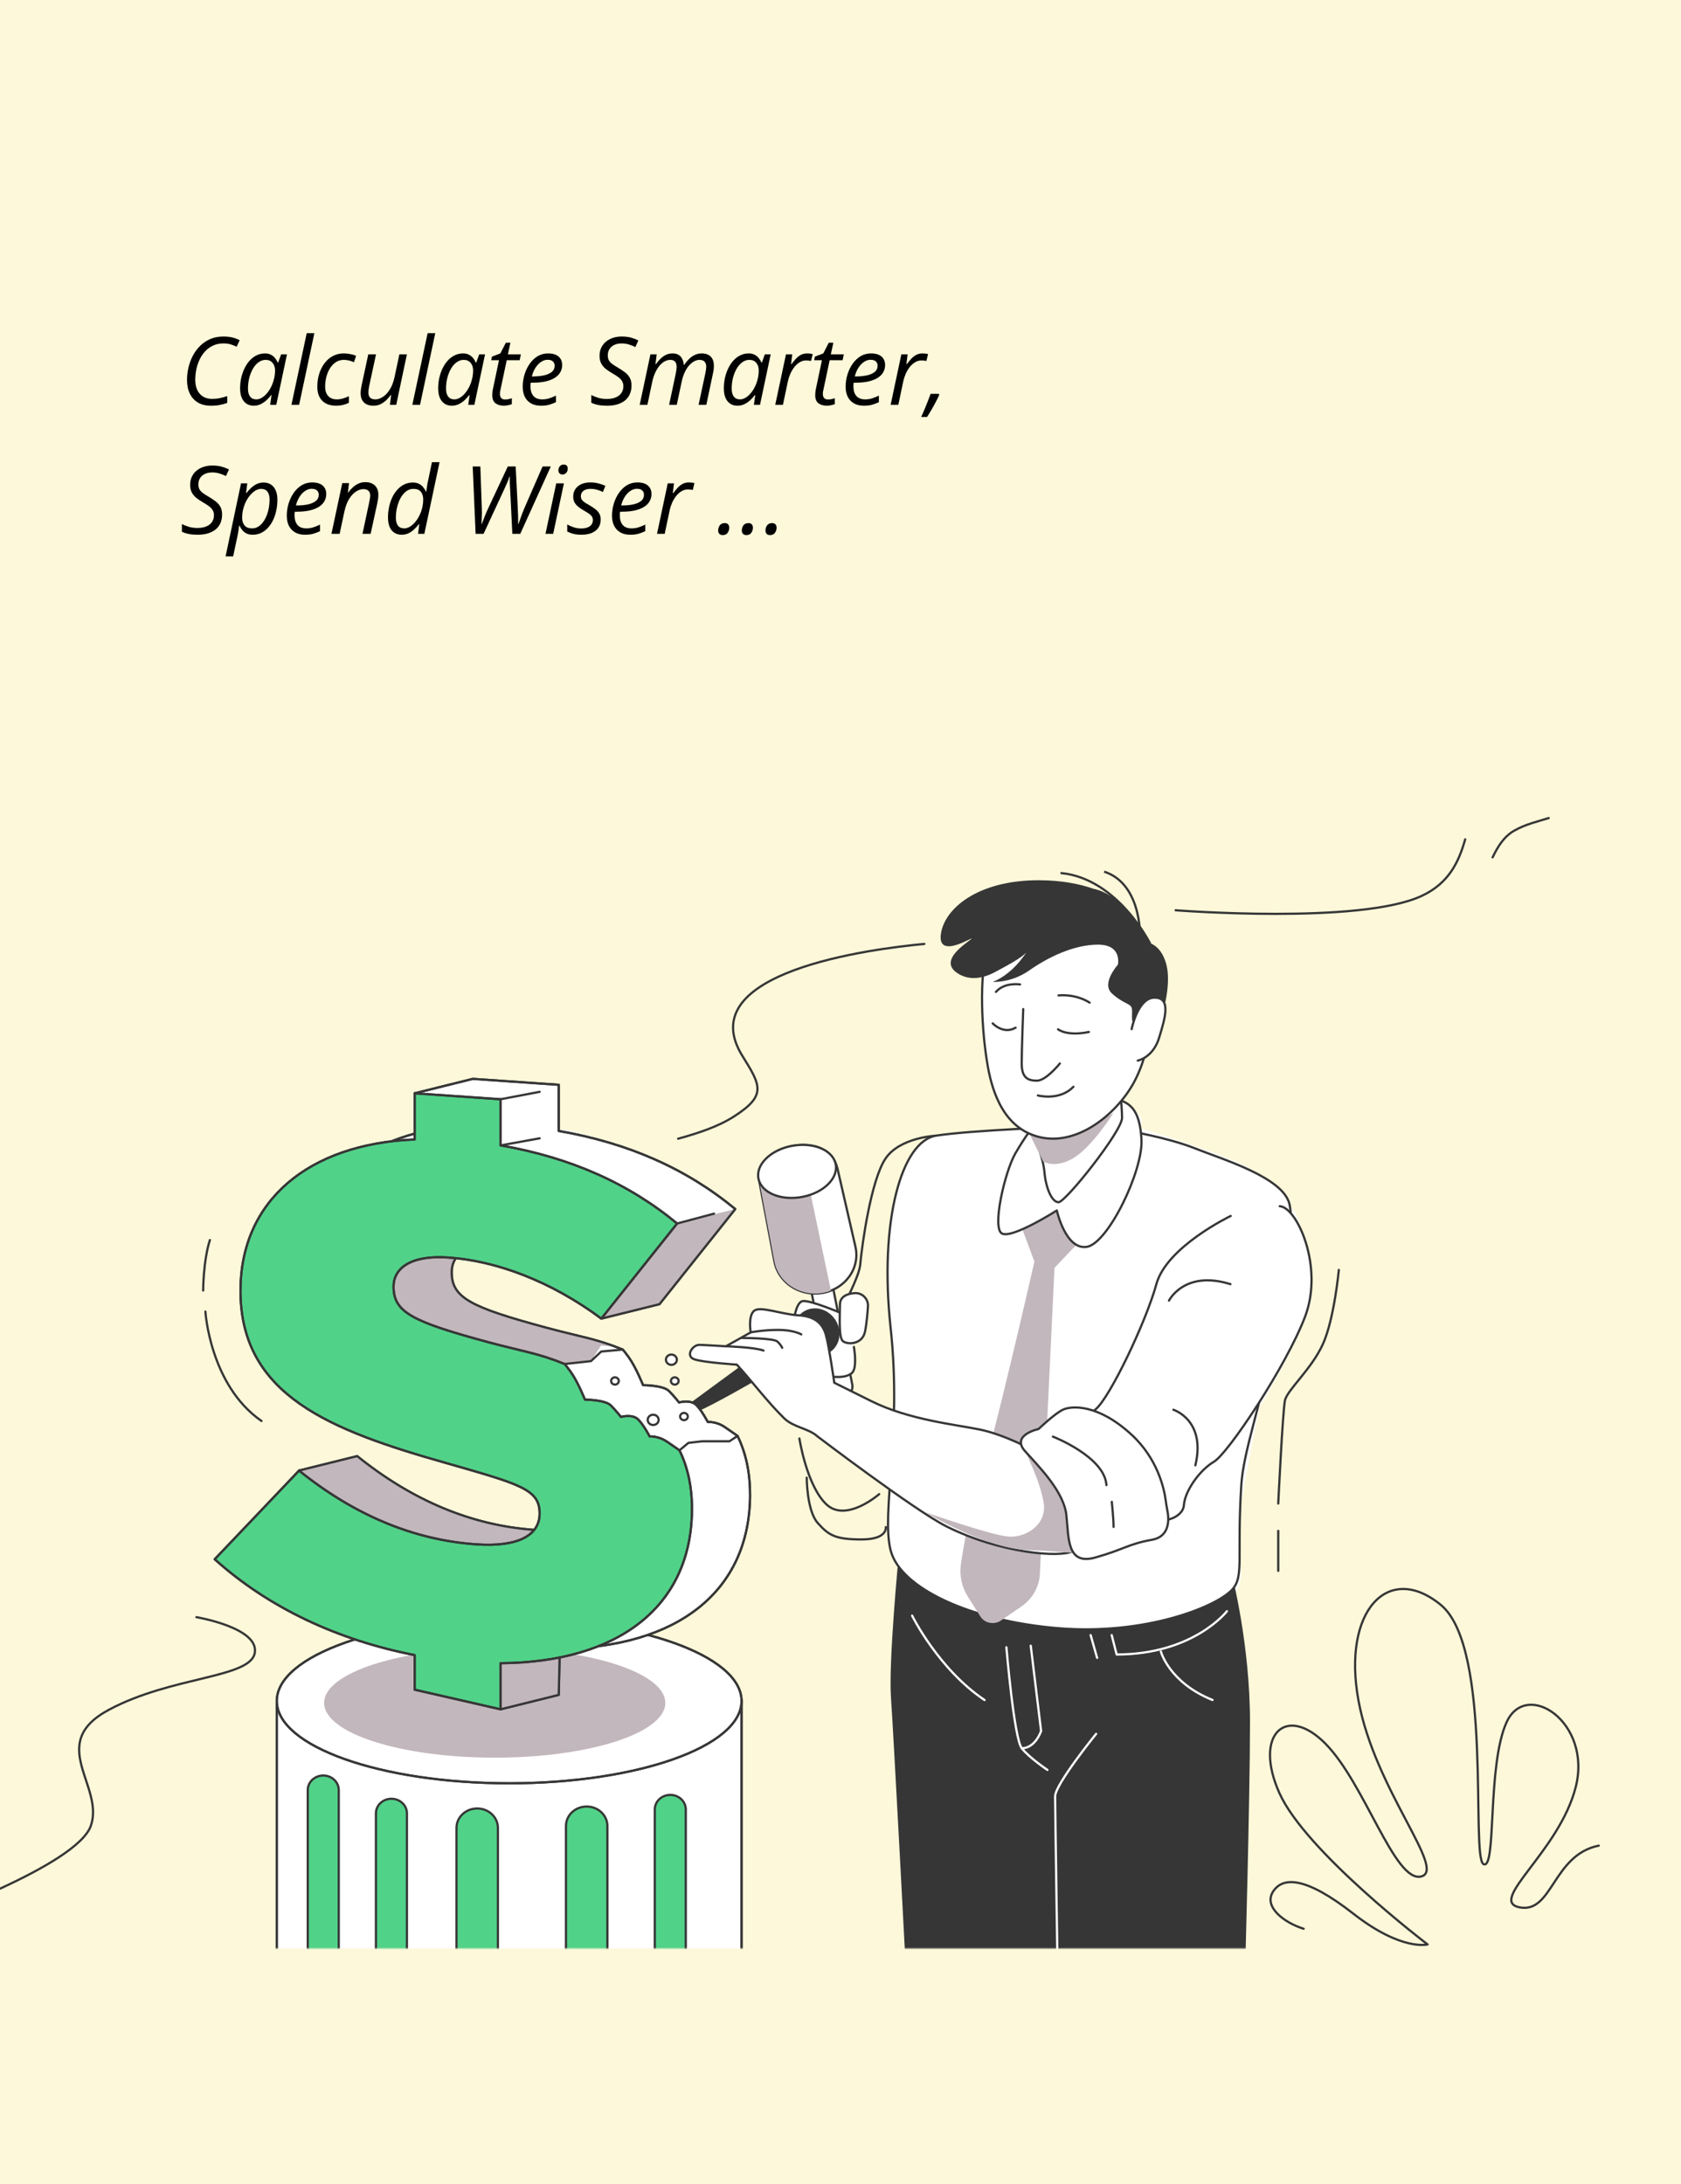 <svg width="756" height="982" viewBox="0 0 756 982" fill="none" xmlns="http://www.w3.org/2000/svg">
<rect width="756" height="982" fill="#FCF8D9"/>
<g clip-path="url(#clip0_316_769)">
<mask id="mask0_316_769" style="mask-type:luminance" maskUnits="userSpaceOnUse" x="-71" y="326" width="800" height="550">
<path d="M729 326H-71V876H729V326Z" fill="white"/>
</mask>
<g mask="url(#mask0_316_769)">
<path d="M602.114 570.937C602.114 570.937 600.096 592.704 595.052 604.052C590.008 615.411 578.9 624.867 577.891 629.601C576.882 634.335 574.865 675.966 574.865 675.966" stroke="#363636" stroke-linecap="round" stroke-linejoin="round"/>
<path d="M574.865 688.254V706.238" stroke="#363636" stroke-linecap="round" stroke-linejoin="round"/>
<path d="M92.376 589.664C92.376 589.664 94.394 622.779 117.608 638.86" stroke="#363636" stroke-linecap="round" stroke-linejoin="round"/>
<path d="M91.368 580.208C91.368 580.208 91.368 566.957 94.394 557.501" stroke="#363636" stroke-linecap="round" stroke-linejoin="round"/>
<path d="M719.017 829.774C698.284 833.94 698.284 860.301 683.489 857.528C668.682 854.755 701.253 832.547 708.662 803.401C716.06 774.254 686.457 754.831 677.575 774.254C668.693 793.678 673.134 840.867 667.209 838.093C661.284 835.32 671.65 740.942 647.961 721.519C624.272 702.084 603.54 724.292 610.949 764.543C618.347 804.793 650.918 840.867 639.079 843.651C627.24 846.424 613.906 802.02 596.142 783.978C578.378 765.935 563.571 779.812 575.41 806.185C587.249 832.559 642.036 874.19 642.036 874.19C642.036 874.19 630.348 877.323 608.653 860.371C586.959 843.419 576.767 843.732 572.488 850.509C568.209 857.285 577.416 864.374 586.298 867.147" stroke="#363636" stroke-linecap="round" stroke-linejoin="round"/>
<path d="M88.341 727.054C88.341 727.054 116.599 731.788 114.581 743.135C112.564 754.495 77.233 753.543 48.976 768.685C20.718 783.827 46.958 802.751 40.905 820.724C34.853 838.697 -34.8 863.306 -34.8 863.306" stroke="#363636" stroke-linecap="round" stroke-linejoin="round"/>
<path d="M304.975 511.948C313.509 509.581 322.762 506.669 330.136 501.923C344.897 492.443 342.16 488.046 333.881 474.726C310.32 436.842 392.507 426.527 415.697 424.381" stroke="#363636" stroke-linecap="round" stroke-linejoin="round"/>
<path d="M671.273 385.458C673.406 381.025 676.189 376.198 680.978 373.46C686.126 370.513 691.576 369.353 696.516 367.786" stroke="#363636" stroke-linecap="round" stroke-linejoin="round"/>
<path d="M528.727 409.239C528.727 409.239 611.761 415.725 639.45 402.753C651.787 396.975 656.101 387.321 658.942 377.354" stroke="#363636" stroke-linecap="round" stroke-linejoin="round"/>
<path d="M502.557 426.864C502.557 426.864 494.568 435.845 494.568 444.083C494.568 452.321 497.757 463.541 499.357 474.772C500.957 486.004 490.568 506.216 490.568 506.216C490.568 506.216 504.54 496.238 507.334 491.248C510.129 486.259 512.923 477.023 512.923 477.023C512.923 477.023 520.112 471.779 520.912 465.792C521.712 459.805 523.312 456.057 523.312 448.573C523.312 441.089 517.724 423.128 502.545 426.864H502.557Z" fill="white"/>
<path d="M414.723 512.957L454.646 519.699L463.435 510.718L457.046 507.724C457.046 507.724 420.312 510.718 414.723 512.969V512.957Z" fill="white"/>
<path d="M316.5 784.674V890.214H333.267V771.191C333.267 771.191 326.878 779.429 316.5 784.662V784.674Z" fill="white"/>
<path d="M306.111 651.426C306.111 651.426 314.1 679.122 310.9 691.096C307.711 703.071 302.911 713.548 298.922 718.038C294.933 722.529 275.766 739.747 271.766 739.747C271.766 739.747 294.922 737.496 309.3 726.276C323.678 715.045 335.656 697.084 337.244 681.362C338.844 665.64 330.855 647.678 330.855 647.678H312.488L306.099 651.426H306.111Z" fill="white"/>
<path d="M253.411 507.713L225.466 514.454C225.466 514.454 278.967 526.428 302.922 548.892L329.278 544.401C329.278 544.401 311.711 520.453 253.411 507.724V507.713Z" fill="white"/>
<path d="M504.157 505.462C504.157 505.462 507.346 509.21 508.946 516.693C510.546 524.177 510.546 527.171 510.546 527.171C510.546 527.171 518.535 524.92 535.302 530.164C552.069 535.409 569.635 536.906 559.258 539.145C548.88 541.384 532.102 536.151 545.68 542.139C559.258 548.126 568.035 542.893 571.236 551.119C574.424 559.357 575.224 587.796 569.635 589.293C564.047 590.789 548.08 583.306 548.08 590.047C548.08 596.788 560.858 599.027 559.258 608.762C557.658 618.497 556.069 624.484 549.68 631.968C543.291 639.452 534.502 631.214 527.324 629.717C520.135 628.22 530.513 635.704 532.113 646.936C533.713 658.167 522.536 664.897 522.536 664.897C522.536 664.897 510.558 646.182 512.158 654.42C513.758 662.658 518.547 670.884 517.747 676.129C516.947 681.373 503.369 677.625 500.98 669.387C498.58 661.149 485.906 646.518 484.213 653.665C482.521 660.824 492.203 673.124 493.003 682.116C493.803 691.096 485.014 699.334 485.014 699.334L474.636 698.58H468.247C468.247 698.58 466.647 708.315 457.869 715.799C449.08 723.283 444.291 724.037 453.88 728.527C463.458 733.018 487.425 734.514 508.981 734.514C530.536 734.514 552.103 719.547 556.092 715.056C560.081 710.566 556.892 697.838 556.892 688.114C556.892 678.391 566.47 632.722 566.47 632.722C566.47 632.722 588.025 596.788 589.626 584.814C591.226 572.84 584.906 548.764 582.436 545.144C579.967 541.524 574.447 533.17 564.07 526.428C553.692 519.687 512.158 506.97 512.158 506.97C512.158 506.97 515.347 504.719 512.158 500.983C508.969 497.235 505.769 496.493 505.769 496.493L504.169 505.473L504.157 505.462Z" fill="white"/>
<g style="mix-blend-mode:multiply">
<path d="M421.02 510.59C421.02 510.59 404.531 511.275 398.119 521.056C391.707 530.837 387.695 559.404 386.883 568.431C386.083 577.458 370.836 599.26 374.847 606.024" stroke="#363636" stroke-linecap="round" stroke-linejoin="round"/>
<path d="M362.812 664.34C362.812 664.34 362.812 679.145 367.751 684.703C372.691 690.261 375.648 692.106 387.498 692.106C399.348 692.106 398.363 686.548 398.363 686.548" stroke="#363636" stroke-linecap="round" stroke-linejoin="round"/>
<path d="M404.16 699.509C404.16 699.509 399.545 747.08 400.705 763.29C401.853 779.51 407.627 889.68 407.627 889.68H559.861C559.861 889.68 562.168 808.692 562.168 774.104C562.168 739.515 554.098 708.153 554.098 708.153C554.098 708.153 466.45 728.69 404.172 699.509H404.16Z" fill="#363636"/>
<path d="M506.418 508.27C506.418 508.27 525.237 511.403 537.401 516.287C549.564 521.172 577.346 529.317 579.955 541.524C582.564 553.73 577.346 578.154 572.14 605.026C566.934 631.887 559.2 652.528 558.249 667.705C556.162 700.773 559.721 708.872 553.912 714.917C546.549 722.575 514.836 735.269 475.749 732.008C436.673 728.748 404.879 714.105 400.542 697.002C396.206 679.911 405.749 645.021 400.542 596.985C395.336 548.961 405.401 513.015 421.043 510.567C436.673 508.131 478.358 506.495 487.043 506.495C495.727 506.495 506.441 508.247 506.441 508.247L506.418 508.27Z" fill="white" stroke="#363636" stroke-linecap="round" stroke-linejoin="round"/>
<path d="M458.182 548.369L465.209 567.189C465.209 567.189 446.135 650.95 440.105 667.891C436.174 678.96 433.519 694.044 432.151 703.175C431.386 708.28 432.51 713.467 435.316 717.899L440.94 726.787C442.853 729.815 447.144 730.639 450.181 728.551L459.353 722.239C464.328 718.816 467.377 713.455 467.655 707.677L474.242 570.009L490.301 553.068L474.242 529.538L458.182 548.358V548.369Z" fill="#C2B7BC"/>
<path d="M464.606 506.599C464.606 506.599 461.429 510.312 456.675 518.492C451.921 526.672 445.938 552.396 450.703 554.623C455.457 556.851 475.285 544.215 475.285 544.215C475.285 544.215 479.251 562.049 488.77 560.564C498.29 559.079 514.141 526.37 513.352 512.25C512.564 498.129 507.798 495.158 499.867 493.662C491.936 492.177 464.606 506.587 464.606 506.587V506.599Z" fill="white" stroke="#363636" stroke-linecap="round" stroke-linejoin="round"/>
<path d="M464.177 510.022C464.177 510.022 468.931 518.202 469.731 527.113C470.322 533.738 472.908 540.491 476.074 540.491C479.239 540.491 504.621 508.525 504.621 502.584C504.621 496.644 503.033 482.511 503.033 482.511C503.033 482.511 472.897 507.782 464.177 510.01V510.022Z" fill="white" stroke="#363636" stroke-linecap="round" stroke-linejoin="round"/>
<g style="mix-blend-mode:multiply">
<path d="M500.725 500.426C500.725 500.426 491.437 515.232 483.077 520.453C474.717 525.674 469.14 522.193 469.14 522.193L462.936 509.651C462.936 509.651 492.365 505.648 500.725 500.415V500.426Z" fill="#C2B7BC"/>
</g>
<path d="M456.779 412.035C452.095 414.472 446.842 417.35 445.033 422.397C440.279 435.647 441.218 459.828 443.711 476.199C445.08 485.215 448.523 503.234 462.936 509.662C481.883 518.121 502.221 501.285 510.164 486.247C519.95 467.718 519.208 443.015 512.772 423.673C510.442 416.665 505.978 412.082 498.557 409.784C485.338 405.689 469.221 405.561 456.791 412.035H456.779Z" fill="white" stroke="#363636" stroke-linecap="round" stroke-linejoin="round"/>
<path d="M460.177 453.667C460.177 453.667 459.492 471.686 459.492 478.126C459.492 484.565 462.24 485.853 466.357 485.853C470.473 485.853 476.653 478.126 476.653 478.126" fill="white"/>
<path d="M460.177 453.667C460.177 453.667 459.492 471.686 459.492 478.126C459.492 484.565 462.24 485.853 466.357 485.853C470.473 485.853 476.653 478.126 476.653 478.126" stroke="#363636" stroke-linecap="round" stroke-linejoin="round"/>
<path d="M476.039 447.54C476.039 447.54 483.367 446.577 490.046 450.766L476.039 447.54Z" fill="white"/>
<path d="M476.039 447.54C476.039 447.54 483.367 446.577 490.046 450.766" stroke="#363636" stroke-linecap="round" stroke-linejoin="round"/>
<path d="M458.762 442.597C458.762 442.597 451.805 441.449 447.909 445.951L458.762 442.597Z" fill="white"/>
<path d="M458.762 442.597C458.762 442.597 451.805 441.449 447.909 445.951" stroke="#363636" stroke-linecap="round" stroke-linejoin="round"/>
<path d="M475.842 462.752C475.842 462.752 479.715 466.024 489.71 463.958L475.842 462.752Z" fill="white"/>
<path d="M475.842 462.752C475.842 462.752 479.715 466.024 489.71 463.958" stroke="#363636" stroke-linecap="round" stroke-linejoin="round"/>
<path d="M446.448 460.106C446.448 460.106 451.26 465.258 456.744 462.032L446.448 460.106Z" fill="white"/>
<path d="M446.448 460.106C446.448 460.106 451.26 465.258 456.744 462.032" stroke="#363636" stroke-linecap="round" stroke-linejoin="round"/>
<path d="M512.761 423.673C512.761 423.673 514.431 397.671 496.574 391.881" stroke="#363636" stroke-miterlimit="10"/>
<path d="M517.167 424.068C517.167 424.068 502.743 395.107 477.349 392.531" stroke="#363636" stroke-miterlimit="10" stroke-linecap="round"/>
<path d="M524.727 434.359C522.663 425.344 517.179 424.056 517.179 424.056C517.179 424.056 512.703 414.634 505.131 407.348C505.259 407.348 505.375 407.325 505.502 407.325C505.502 407.325 504.215 405.967 501.432 404.192C499.705 402.892 497.849 401.767 495.89 400.897C494.591 400.317 493.177 399.876 491.669 399.551C485.674 397.451 477.581 395.745 467.053 395.745C439.584 395.745 424.487 408.613 423.107 420.204C421.738 431.784 438.899 420.204 436.835 422.13C434.771 424.056 421.727 431.784 430.655 437.573C436.209 441.17 442.517 439.79 447.955 436.784C450.877 435.172 460.107 430.472 461.765 427.897C460.536 429.799 458.345 432.839 455.365 435.636C450.553 440.138 446.436 441.426 446.436 441.426C446.436 441.426 454.68 442.064 462.913 436.274C471.157 430.484 482.822 424.694 493.814 424.694C504.807 424.694 502.743 433.71 502.743 433.71C502.743 433.71 495.194 442.075 499.995 446.577C504.795 451.079 508.239 451.079 508.923 453.017C509.607 454.943 508.239 460.095 510.291 460.095C512.343 460.095 511.659 450.441 515.103 450.441C518.547 450.441 522.652 456.231 522.652 456.231C522.652 456.231 526.768 443.363 524.716 434.348L524.727 434.359Z" fill="#363636"/>
<path d="M508.934 462.682C508.934 462.682 511.683 448.526 519.231 448.526C526.779 448.526 524.043 457.542 521.295 466.546C518.547 475.561 511.683 476.838 511.683 476.838" fill="white"/>
<path d="M508.934 462.682C508.934 462.682 511.683 448.526 519.231 448.526C526.779 448.526 524.043 457.542 521.295 466.546C518.547 475.561 511.683 476.838 511.683 476.838" stroke="#363636" stroke-linecap="round" stroke-linejoin="round"/>
<path d="M553.483 546.687C553.483 546.687 524.692 560.46 520.066 577.319C515.439 594.178 499.194 628.278 492.736 633.604C492.736 633.604 483.552 640.844 493.095 645.729C502.65 650.614 511.335 669.341 514.802 678.287C518.28 687.244 531.986 683.253 532.426 676.755C532.867 670.258 539.604 660.871 545.946 657.17C552.289 653.468 578.459 614.251 586.947 591.915C595.435 569.579 583.329 542.754 575.537 542.289" fill="white"/>
<path d="M553.483 546.687C553.483 546.687 524.692 560.46 520.066 577.319C515.439 594.178 499.194 628.278 492.736 633.604C492.736 633.604 483.552 640.844 493.095 645.729C502.65 650.614 511.335 669.341 514.802 678.287C518.28 687.244 531.986 683.253 532.426 676.755C532.867 670.258 539.604 660.871 545.946 657.17C552.289 653.468 578.459 614.251 586.947 591.915C595.435 569.579 583.329 542.754 575.537 542.289" stroke="#363636" stroke-linecap="round" stroke-linejoin="round"/>
<path d="M360.759 558.974L373.282 624.101C373.734 626.666 376.308 628.418 379.057 628.023C381.967 627.605 383.892 624.972 383.254 622.28L370.349 557.222C369.78 554.844 367.554 553.985 364.992 554.38C362.325 554.797 360.319 556.468 360.759 558.963V558.974Z" fill="white" stroke="#363636" stroke-linecap="round" stroke-linejoin="round"/>
<path d="M378.013 590.244C378.013 590.244 363.82 584.199 360.806 585C357.791 585.812 356.933 594.27 356.933 594.27C356.933 594.27 357.362 597.902 358.649 602.74C359.936 607.579 364.238 614.842 368.969 617.256C373.7 619.681 380.587 619.681 383.161 617.256C385.735 614.831 384.019 605.56 384.019 605.56" fill="white"/>
<path d="M378.013 590.244C378.013 590.244 363.82 584.199 360.806 585C357.791 585.812 356.933 594.27 356.933 594.27C356.933 594.27 357.362 597.902 358.649 602.74C359.936 607.579 364.238 614.842 368.969 617.256C373.7 619.681 380.587 619.681 383.161 617.256C385.735 614.831 384.019 605.56 384.019 605.56" stroke="#363636" stroke-linecap="round" stroke-linejoin="round"/>
<path d="M384.901 581.368C384.901 581.368 377.746 581.217 377.746 586.485C377.746 591.753 377.12 601.116 378.999 602.88C380.877 604.632 387.741 604.632 388.994 598.784C389.747 595.257 390.142 590.511 390.35 587.297C390.524 584.489 388.507 581.832 385.538 581.414C385.318 581.38 385.109 581.368 384.901 581.368Z" fill="white" stroke="#363636" stroke-linecap="round" stroke-linejoin="round"/>
<path d="M341.627 531.847L348.26 567.027C349.929 576.402 359.321 582.795 369.351 581.368C379.984 579.86 387.022 570.229 384.692 560.39L376.668 525.465C374.604 516.786 366.464 513.63 357.107 515.092C347.378 516.612 340.015 522.727 341.639 531.847H341.627Z" fill="white" stroke="#363636" stroke-linecap="round" stroke-linejoin="round"/>
<g style="mix-blend-mode:multiply">
<path d="M359.959 514.802C359.02 514.849 358.069 514.941 357.095 515.092C347.367 516.612 340.004 522.727 341.627 531.847L348.26 567.027C349.929 576.402 359.321 582.795 369.351 581.368C370.882 581.148 372.331 580.753 373.688 580.219L359.959 514.814V514.802Z" fill="#C2B7BC"/>
</g>
<path d="M375.798 523.203C377.224 529.515 370.615 536.163 361.049 538.066C351.472 539.969 342.566 536.384 341.14 530.083C339.714 523.771 346.323 517.123 355.889 515.22C365.467 513.317 374.372 516.902 375.798 523.203Z" fill="white" stroke="#363636" stroke-linecap="round" stroke-linejoin="round"/>
<path d="M376.853 595.698C378.941 601.302 376.332 607.242 371.033 608.971C365.734 610.7 359.762 607.567 357.675 601.963C355.588 596.359 358.197 590.418 363.496 588.689C368.795 586.961 374.766 590.093 376.853 595.698Z" fill="#363636"/>
<path d="M354.602 598.355L309.59 631.4C309.59 631.4 305.497 635.751 310.355 635.727C315.225 635.704 363.403 606.894 363.403 606.894C363.403 606.894 370.383 597.728 354.591 598.343L354.602 598.355Z" fill="#363636"/>
<path d="M483.518 679.54C484.828 673.089 472.989 655.255 465.36 652.354C465.36 652.354 451.932 645.021 440.778 642.724C429.623 640.427 408.879 638.361 392.043 630.019L375.207 621.665C375.207 621.665 372.841 605.212 371.45 600.234C370.047 595.257 366.8 591.799 359.008 591.335C351.205 590.871 341.894 587.042 339.134 589.328C336.363 591.613 337.604 599.028 337.604 599.028L326.461 605.27C321.938 605.003 316.292 604.643 314.436 604.643C311.445 604.643 307.955 609.783 312.442 611.187C316.929 612.591 331.389 613.52 331.389 613.52C338.508 621.375 345.129 630.251 352.689 637.665C356.794 641.691 363.867 642.283 367.508 645.683C367.508 645.683 411.616 679.227 425.681 686.27C449.984 698.43 476.908 700.367 482.335 697.42C487.762 694.485 482.242 685.991 483.553 679.552L483.518 679.54Z" fill="white" stroke="#363636" stroke-linecap="round" stroke-linejoin="round"/>
<g style="mix-blend-mode:multiply">
<path d="M461.046 652.482C461.046 652.482 467.957 666.278 469.406 675.827C470.856 685.365 461.406 691.503 453.405 690.818C445.404 690.133 416.323 679.911 416.323 679.911C416.323 679.911 443.433 696.492 462.855 696.956C482.289 697.408 486.846 700.367 489.756 694.229C492.666 688.091 491.205 667.647 482.486 660.836C473.755 654.025 464.304 646.193 461.035 652.494L461.046 652.482Z" fill="#C2B7BC"/>
</g>
<path d="M524.948 678.763C524.669 677.44 524.461 676.106 524.287 674.771C523.602 669.457 520.715 655.87 508.842 644.963C493.733 631.075 482.057 632.107 478.393 633.616C474.717 635.124 467.087 642.457 467.087 642.457C467.087 642.457 454.414 645.161 461.046 652.482C467.679 659.803 478.532 670.838 479.599 681.292C480.665 691.746 479.854 703.813 492.585 700.24C505.317 696.677 507.276 694.194 518.106 692.245C526.524 690.737 525.724 682.406 524.936 678.763H524.948Z" fill="white" stroke="#363636" stroke-linecap="round" stroke-linejoin="round"/>
<path d="M333.708 601.534C333.708 601.534 347.9 601.534 349.628 603.147C351.344 604.759 351.773 605.966 351.773 605.966" stroke="#363636" stroke-linecap="round" stroke-linejoin="round"/>
<path d="M337.58 599.016C337.58 599.016 343.169 597.902 350.057 597.902C356.944 597.902 360.377 599.921 360.377 599.921" stroke="#363636" stroke-linecap="round" stroke-linejoin="round"/>
<path d="M473.523 645.88C473.523 645.88 496.783 654.907 497.594 667.682" stroke="#363636" stroke-linecap="round" stroke-linejoin="round"/>
<path d="M500.006 675.2C500.006 675.2 500.806 682.719 500.806 686.478" stroke="#363636" stroke-linecap="round" stroke-linejoin="round"/>
<path d="M466.763 492.501C466.763 492.501 476.491 495.101 482.741 488.591L466.763 492.501Z" fill="white"/>
<path d="M466.763 492.501C466.763 492.501 476.491 495.101 482.741 488.591" stroke="#363636" stroke-linecap="round" stroke-linejoin="round"/>
<path d="M452.605 740.594C452.605 740.594 456.06 781.68 459.527 785.996C462.983 790.324 471.065 795.731 471.065 795.731" stroke="white" stroke-linecap="round" stroke-linejoin="round"/>
<path d="M492.968 779.51C492.968 779.51 474.52 802.217 474.52 807.613C474.52 813.008 475.668 888.601 475.668 888.601" stroke="white" stroke-miterlimit="10" stroke-linecap="round"/>
<path d="M551.79 724.374C551.79 724.374 536.798 743.832 502.198 743.832L499.96 735.118" stroke="white" stroke-linecap="round" stroke-linejoin="round"/>
<path d="M333.499 764.728H124.472V890.562H333.499V764.728Z" fill="white" stroke="#363636" stroke-miterlimit="10"/>
<path d="M152.347 890.562V804.782C152.347 801.173 149.228 798.249 145.378 798.249C141.529 798.249 138.41 801.173 138.41 804.782V890.562H152.347Z" fill="#51D289" stroke="#363636" stroke-miterlimit="10"/>
<path d="M308.419 890.562V813.495C308.419 809.887 305.299 806.963 301.45 806.963C297.6 806.963 294.481 809.887 294.481 813.495V890.562H308.419Z" fill="#51D289" stroke="#363636" stroke-miterlimit="10"/>
<path d="M183.005 890.562V815.236C183.005 811.627 179.886 808.703 176.036 808.703C172.186 808.703 169.067 811.627 169.067 815.236V890.562H183.005Z" fill="#51D289" stroke="#363636" stroke-miterlimit="10"/>
<path d="M223.924 890.562V821.791C223.924 816.965 219.75 813.066 214.613 813.066C209.465 813.066 205.302 816.976 205.302 821.791V890.562H223.924Z" fill="#51D289" stroke="#363636" stroke-miterlimit="10"/>
<path d="M273.157 890.562V820.921C273.157 816.094 268.983 812.196 263.846 812.196C258.698 812.196 254.536 816.106 254.536 820.921V890.562H273.157Z" fill="#51D289" stroke="#363636" stroke-miterlimit="10"/>
<path d="M333.499 764.728H124.472V890.562H333.499V764.728Z" stroke="#363636" stroke-miterlimit="10"/>
<path d="M228.991 801.742C286.709 801.742 333.499 785.17 333.499 764.728C333.499 744.287 286.709 727.715 228.991 727.715C171.273 727.715 124.484 744.287 124.484 764.728C124.484 785.17 171.273 801.742 228.991 801.742Z" fill="white" stroke="#363636" stroke-linecap="round" stroke-linejoin="round"/>
<path d="M228.991 801.742C286.709 801.742 333.499 785.17 333.499 764.728C333.499 744.287 286.709 727.715 228.991 727.715C171.273 727.715 124.484 744.287 124.484 764.728C124.484 785.17 171.273 801.742 228.991 801.742Z" stroke="#363636" stroke-linecap="round" stroke-linejoin="round"/>
<g style="mix-blend-mode:multiply">
<path d="M222.486 790.22C264.861 790.22 299.212 779.197 299.212 765.599C299.212 752.001 264.861 740.977 222.486 740.977C180.112 740.977 145.761 752.001 145.761 765.599C145.761 779.197 180.112 790.22 222.486 790.22Z" fill="#C2B7BC"/>
</g>
<path d="M337.314 671.801C337.314 661.706 335.366 653.085 331.702 645.567C331.157 645.184 329.29 643.896 326.066 641.656C322.182 638.965 318.309 639.301 318.309 639.301C318.309 639.301 315.723 634.277 313.138 631.666C310.552 629.067 305.381 630.529 305.381 630.529C305.381 630.529 303.444 627.965 300.847 625.366C298.261 622.767 289.205 622.744 289.205 622.744C289.205 622.744 285.97 614.633 282.735 610.166C281.297 608.182 280.52 607.219 280.08 606.743C268.125 601.859 261.412 601.128 245.99 596.997C211.564 587.703 203.134 583.503 203.134 571.981C203.134 563.418 211.216 557.721 227.727 558.858C228.11 558.882 228.493 558.928 228.887 558.963L270.444 592.82L296.591 586.334L330.67 543.566C308.894 525.604 282.897 513.932 251.277 508.455V487.709L212.63 485.041L186.483 491.527L192.745 503.826L193.313 508.061C156.776 515.359 134.293 539.087 134.293 573.814C134.293 620.899 174.691 636.528 227.032 651.333C260.403 660.883 268.832 663.11 268.832 673.971C268.832 683.845 259 689.101 240.378 687.813C211.923 685.852 185.219 674.458 160.638 654.652L134.49 661.138L115.857 702.015L145.077 714.987L147.79 713.095C167.258 724.896 189.278 733.064 212.619 737.601V759.333L222.092 759.983L225.118 768.476L251.266 761.99L251.764 741.232C304.163 740.757 337.337 715.753 337.337 671.766L337.314 671.801Z" fill="white" stroke="#363636" stroke-linecap="round" stroke-linejoin="round"/>
<g style="mix-blend-mode:multiply">
<path d="M330.635 543.577L294.898 552.454L270.421 592.82L296.568 586.334L330.635 543.577Z" fill="#C2B7BC"/>
</g>
<g style="mix-blend-mode:multiply">
<path d="M225.107 768.511L251.242 762.025V741.267L223.24 744.4L225.107 768.511Z" fill="#C2B7BC"/>
</g>
<g style="mix-blend-mode:multiply">
<path d="M217.373 615.376C220.156 614.506 248.031 613.636 248.031 613.636L265.771 611.942L270.328 604.922L276.416 605.328C266.595 601.685 259.753 600.698 245.978 596.997C211.552 587.703 203.122 583.503 203.122 571.981C203.122 565.565 207.668 560.75 216.898 559.23C187.863 548.926 154.573 568.303 164.418 590.117C174.633 612.754 214.578 616.246 217.373 615.376Z" fill="#C2B7BC"/>
</g>
<g style="mix-blend-mode:multiply">
<path d="M240.355 687.836C211.9 685.875 185.196 674.481 160.614 654.675L134.467 661.161C134.467 661.161 143.048 682.429 175.561 695.494C208.074 708.559 243.381 699.845 248.019 696.364C251.138 694.032 253.828 689.739 255.266 687.163C251.185 687.987 246.199 688.231 240.343 687.836H240.355Z" fill="#C2B7BC"/>
</g>
<path d="M337.314 671.801C337.314 661.706 335.366 653.085 331.702 645.567C331.157 645.184 329.29 643.896 326.066 641.657C322.182 638.965 318.309 639.301 318.309 639.301C318.309 639.301 315.723 634.277 313.138 631.666C310.552 629.067 305.381 630.529 305.381 630.529C305.381 630.529 303.444 627.965 300.847 625.366C298.261 622.767 289.205 622.744 289.205 622.744C289.205 622.744 285.97 614.633 282.735 610.166C281.297 608.182 280.52 607.219 280.08 606.743C268.125 601.859 261.412 601.128 245.99 596.997C211.564 587.703 203.134 583.503 203.134 571.981C203.134 563.418 211.216 557.721 227.727 558.858C228.11 558.882 228.493 558.928 228.887 558.963L270.444 592.82L296.591 586.334L330.67 543.566C308.894 525.604 282.897 513.932 251.277 508.455V487.709L212.63 485.041L186.483 491.527L192.745 503.826L193.313 508.061C156.776 515.359 134.293 539.087 134.293 573.814C134.293 620.899 174.691 636.528 227.032 651.333C260.403 660.883 268.832 663.11 268.832 673.971C268.832 683.845 259 689.101 240.378 687.813C211.923 685.852 185.219 674.458 160.638 654.652L134.49 661.138L115.857 702.015L145.077 714.987L147.79 713.095C167.258 724.896 189.278 733.064 212.619 737.601V759.333L222.092 759.983L225.118 768.476L251.266 761.99L251.764 741.232C304.163 740.757 337.337 715.753 337.337 671.766L337.314 671.801Z" stroke="#363636" stroke-linecap="round" stroke-linejoin="round"/>
<path d="M299.931 648.154C296.046 645.462 292.174 645.799 292.174 645.799C292.174 645.799 289.588 640.775 287.002 638.164C284.416 635.565 279.245 637.027 279.245 637.027C279.245 637.027 277.309 634.463 274.711 631.864C272.125 629.265 263.07 629.242 263.07 629.242C263.07 629.242 259.835 621.131 256.599 616.664C255.162 614.68 254.385 613.717 253.944 613.241C241.99 608.356 235.276 607.625 219.854 603.495C185.428 594.201 176.998 590.001 176.998 578.479C176.998 569.916 185.08 564.219 201.592 565.356C223.379 566.853 247.961 576.124 270.444 592.832L304.522 550.063C282.747 532.102 256.75 520.43 225.13 514.953V494.207L186.483 491.538V512.284C138.711 514.257 108.146 539.806 108.146 580.312C108.146 627.397 148.544 643.026 200.884 657.831C234.256 667.38 242.685 669.608 242.685 680.468C242.685 690.342 232.852 695.598 214.231 694.311C185.776 692.35 159.072 680.956 134.49 661.149L96.551 701.017C121.144 723.132 152.405 737.473 186.483 744.098V759.658L225.13 768.488V747.742C277.819 747.429 311.201 722.401 311.201 678.275C311.201 668.181 309.253 659.56 305.589 652.041C305.044 651.658 303.177 650.37 299.954 648.131L299.931 648.154Z" fill="#51D289" stroke="#363636" stroke-linecap="round" stroke-linejoin="round"/>
<path d="M299.931 648.154C296.046 645.462 292.174 645.799 292.174 645.799C292.174 645.799 289.588 640.775 287.002 638.164C284.416 635.565 279.245 637.027 279.245 637.027C279.245 637.027 277.309 634.463 274.711 631.864C272.125 629.265 263.07 629.242 263.07 629.242C263.07 629.242 259.835 621.131 256.599 616.664C255.162 614.68 254.385 613.717 253.944 613.241C241.99 608.356 235.276 607.625 219.854 603.495C185.428 594.201 176.998 590.001 176.998 578.479C176.998 569.916 185.08 564.219 201.592 565.356C223.379 566.853 247.961 576.124 270.444 592.832L304.522 550.063C282.747 532.102 256.75 520.43 225.13 514.953V494.207L186.483 491.538V512.284C138.711 514.257 108.146 539.806 108.146 580.312C108.146 627.397 148.544 643.026 200.884 657.831C234.256 667.38 242.685 669.608 242.685 680.468C242.685 690.342 232.852 695.598 214.231 694.31C185.776 692.35 159.072 680.956 134.49 661.149L96.551 701.017C121.144 723.132 152.405 737.473 186.483 744.098V759.658L225.13 768.488V747.742C277.819 747.429 311.201 722.401 311.201 678.275C311.201 668.181 309.253 659.56 305.589 652.041C305.044 651.658 303.177 650.37 299.954 648.131L299.931 648.154Z" stroke="#363636" stroke-linecap="round" stroke-linejoin="round"/>
<path d="M304.499 550.063L321.127 545.643" stroke="#363636" stroke-linecap="round" stroke-linejoin="round"/>
<path d="M225.107 494.207L242.697 490.865" stroke="#363636" stroke-linecap="round" stroke-linejoin="round"/>
<path d="M225.107 514.953L242.697 511.762" stroke="#363636" stroke-linecap="round" stroke-linejoin="round"/>
<path d="M253.921 613.241L265.771 611.942L270.386 607.625L280.068 606.755" stroke="#363636" stroke-linecap="round" stroke-linejoin="round"/>
<path d="M305.554 652.064L309.59 648.7L315.747 647.98H319.585H328.049L331.702 645.578" stroke="#363636" stroke-linecap="round" stroke-linejoin="round"/>
<path d="M326.438 605.258C326.438 605.258 339.285 605.653 343.366 607.184" stroke="#363636" stroke-linecap="round" stroke-linejoin="round"/>
<path d="M410.201 726.358C410.201 726.358 422.051 750.422 442.784 764.311" stroke="white" stroke-linecap="round" stroke-linejoin="round"/>
<path d="M525.724 584.744C525.724 584.744 532.635 570.856 553.367 577.342" stroke="#363636" stroke-linecap="round" stroke-linejoin="round"/>
<path d="M527.707 633.801C527.707 633.801 542.514 638.431 537.586 658.794" stroke="#363636" stroke-linecap="round" stroke-linejoin="round"/>
<path d="M359.507 646.727C359.507 646.727 362.812 668.042 371.694 676.372C380.575 684.703 395.394 671.743 395.394 671.743" stroke="#363636" stroke-linecap="round" stroke-linejoin="round"/>
<path d="M309.335 636.853C309.335 637.746 308.558 638.477 307.607 638.477C306.656 638.477 305.879 637.758 305.879 636.853C305.879 635.948 306.656 635.229 307.607 635.229C308.558 635.229 309.335 635.959 309.335 636.853Z" fill="white" stroke="#363636" stroke-linecap="round" stroke-linejoin="round"/>
<path d="M301.948 608.994C303.305 608.994 304.407 610.027 304.407 611.303C304.407 612.58 303.305 613.612 301.948 613.612C300.592 613.612 299.49 612.58 299.49 611.303C299.49 610.027 300.592 608.994 301.948 608.994Z" fill="white" stroke="#363636" stroke-linecap="round" stroke-linejoin="round"/>
<path d="M293.751 636.041C295.107 636.041 296.209 637.073 296.209 638.35C296.209 639.626 295.107 640.659 293.751 640.659C292.394 640.659 291.292 639.626 291.292 638.35C291.292 637.073 292.394 636.041 293.751 636.041Z" fill="white" stroke="#363636" stroke-linecap="round" stroke-linejoin="round"/>
<path d="M305.195 620.864C305.195 621.758 304.418 622.489 303.467 622.489C302.517 622.489 301.74 621.769 301.74 620.864C301.74 619.959 302.517 619.24 303.467 619.24C304.418 619.24 305.195 619.959 305.195 620.864Z" fill="white" stroke="#363636" stroke-linecap="round" stroke-linejoin="round"/>
<path d="M278.294 620.864C278.294 621.758 277.517 622.489 276.566 622.489C275.616 622.489 274.839 621.769 274.839 620.864C274.839 619.959 275.616 619.24 276.566 619.24C277.517 619.24 278.294 619.959 278.294 620.864Z" fill="white" stroke="#363636" stroke-linecap="round" stroke-linejoin="round"/>
<path d="M463.562 739.91L468.212 778.223C468.212 778.223 465.719 785.938 459.527 785.996" stroke="white" stroke-linecap="round" stroke-linejoin="round"/>
<path d="M522.083 742.521C522.083 742.521 525.794 756.456 545.309 764.287" stroke="white" stroke-linecap="round" stroke-linejoin="round"/>
<path d="M490.498 735.129L493.408 745.352" stroke="white" stroke-linecap="round" stroke-linejoin="round"/>
</g>
</g>
</g>
<path d="M94.832 182.414C92.582 182.414 90.656 181.945 89.055 181.006C87.467 180.067 86.246 178.735 85.39 177.01C84.534 175.27 84.106 173.207 84.106 170.818C84.106 168.941 84.327 167.071 84.769 165.207C85.21 163.33 85.866 161.563 86.736 159.906C87.619 158.236 88.717 156.759 90.028 155.475C91.34 154.177 92.865 153.156 94.604 152.41C96.357 151.665 98.318 151.292 100.485 151.292C101.921 151.292 103.232 151.43 104.419 151.706C105.62 151.982 106.745 152.403 107.794 152.969L106.407 155.889C105.606 155.461 104.723 155.109 103.757 154.833C102.804 154.543 101.714 154.398 100.485 154.398C98.787 154.398 97.262 154.709 95.909 155.33C94.556 155.937 93.369 156.779 92.347 157.856C91.34 158.919 90.497 160.148 89.821 161.542C89.158 162.936 88.655 164.42 88.309 165.994C87.978 167.554 87.812 169.134 87.812 170.736C87.812 173.386 88.482 175.484 89.821 177.03C91.174 178.563 93.044 179.329 95.433 179.329C96.633 179.329 97.793 179.212 98.911 178.977C100.043 178.742 101.141 178.445 102.204 178.086V181.151C101.127 181.538 100.016 181.841 98.87 182.062C97.738 182.297 96.392 182.414 94.832 182.414ZM114.131 182.414C112.902 182.414 111.825 182.117 110.9 181.524C109.975 180.93 109.258 180.054 108.747 178.894C108.236 177.734 107.981 176.319 107.981 174.649C107.981 172.979 108.153 171.371 108.498 169.824C108.857 168.278 109.361 166.843 110.01 165.518C110.659 164.192 111.439 163.033 112.35 162.039C113.275 161.045 114.31 160.272 115.456 159.72C116.602 159.167 117.837 158.891 119.162 158.891C120.184 158.891 121.067 159.085 121.813 159.471C122.572 159.858 123.2 160.368 123.697 161.003C124.208 161.625 124.608 162.287 124.898 162.991H125.105L126.43 159.306H129.06L124.256 182H121.502L122.123 177.61H121.958C121.337 178.438 120.626 179.218 119.825 179.95C119.024 180.682 118.148 181.275 117.195 181.731C116.243 182.186 115.221 182.414 114.131 182.414ZM115.249 179.557C116.312 179.557 117.361 179.17 118.396 178.397C119.445 177.61 120.384 176.554 121.212 175.229C122.054 173.89 122.696 172.385 123.138 170.715C123.359 169.9 123.504 169.155 123.573 168.479C123.656 167.788 123.697 167.146 123.697 166.553C123.697 165.131 123.317 163.985 122.558 163.116C121.813 162.232 120.791 161.79 119.494 161.79C118.569 161.79 117.699 162.025 116.885 162.494C116.07 162.95 115.332 163.592 114.669 164.42C114.02 165.235 113.461 166.187 112.992 167.278C112.522 168.354 112.157 169.528 111.894 170.798C111.646 172.068 111.522 173.372 111.522 174.711C111.522 176.299 111.846 177.507 112.495 178.335C113.144 179.149 114.062 179.557 115.249 179.557ZM131.069 182L137.943 149.78H141.381L134.527 182H131.069ZM151.113 182.414C149.429 182.414 147.951 182.097 146.681 181.462C145.425 180.813 144.445 179.86 143.741 178.604C143.051 177.348 142.706 175.788 142.706 173.924C142.706 172.309 142.878 170.756 143.223 169.265C143.582 167.775 144.1 166.401 144.776 165.145C145.453 163.889 146.274 162.791 147.241 161.852C148.207 160.914 149.304 160.189 150.533 159.678C151.775 159.154 153.128 158.891 154.591 158.891C155.571 158.891 156.545 158.988 157.511 159.181C158.491 159.361 159.375 159.623 160.161 159.968L159.188 162.867C158.608 162.591 157.925 162.343 157.138 162.122C156.351 161.901 155.509 161.79 154.612 161.79C153.356 161.79 152.21 162.108 151.175 162.743C150.153 163.378 149.27 164.261 148.524 165.393C147.793 166.511 147.227 167.795 146.826 169.245C146.426 170.694 146.226 172.24 146.226 173.883C146.226 175.056 146.433 176.071 146.847 176.927C147.261 177.769 147.855 178.418 148.628 178.873C149.415 179.329 150.353 179.557 151.444 179.557C152.452 179.557 153.397 179.419 154.281 179.142C155.178 178.866 156.055 178.535 156.911 178.149V181.089C156.151 181.475 155.282 181.793 154.301 182.041C153.335 182.29 152.272 182.414 151.113 182.414ZM167.864 182.414C166.719 182.414 165.718 182.2 164.862 181.772C164.006 181.344 163.343 180.716 162.874 179.888C162.418 179.046 162.191 178.017 162.191 176.803C162.191 176.195 162.232 175.609 162.315 175.043C162.412 174.463 162.515 173.862 162.626 173.241L165.628 159.306H169.107L166.021 173.635C165.911 174.228 165.821 174.76 165.752 175.229C165.697 175.684 165.669 176.092 165.669 176.451C165.669 177.431 165.918 178.197 166.415 178.749C166.926 179.287 167.733 179.557 168.838 179.557C169.873 179.557 170.957 179.205 172.088 178.501C173.234 177.797 174.29 176.692 175.257 175.188C176.237 173.669 176.982 171.702 177.493 169.286L179.605 159.306H183.001L178.197 182H175.36L175.919 177.61H175.733C175.208 178.328 174.573 179.06 173.828 179.805C173.082 180.537 172.22 181.158 171.24 181.669C170.259 182.166 169.134 182.414 167.864 182.414ZM185.444 182L192.319 149.78H195.756L188.902 182H185.444ZM203.211 182.414C201.982 182.414 200.905 182.117 199.98 181.524C199.055 180.93 198.338 180.054 197.827 178.894C197.316 177.734 197.061 176.319 197.061 174.649C197.061 172.979 197.233 171.371 197.578 169.824C197.937 168.278 198.441 166.843 199.09 165.518C199.739 164.192 200.519 163.033 201.43 162.039C202.355 161.045 203.39 160.272 204.536 159.72C205.682 159.167 206.917 158.891 208.242 158.891C209.264 158.891 210.147 159.085 210.893 159.471C211.652 159.858 212.28 160.368 212.777 161.003C213.288 161.625 213.688 162.287 213.978 162.991H214.185L215.51 159.306H218.14L213.336 182H210.582L211.203 177.61H211.038C210.416 178.438 209.706 179.218 208.905 179.95C208.104 180.682 207.228 181.275 206.275 181.731C205.323 182.186 204.301 182.414 203.211 182.414ZM204.329 179.557C205.392 179.557 206.441 179.17 207.476 178.397C208.525 177.61 209.464 176.554 210.292 175.229C211.134 173.89 211.776 172.385 212.218 170.715C212.439 169.9 212.584 169.155 212.653 168.479C212.736 167.788 212.777 167.146 212.777 166.553C212.777 165.131 212.397 163.985 211.638 163.116C210.893 162.232 209.871 161.79 208.574 161.79C207.649 161.79 206.779 162.025 205.965 162.494C205.15 162.95 204.412 163.592 203.749 164.42C203.1 165.235 202.541 166.187 202.072 167.278C201.602 168.354 201.237 169.528 200.974 170.798C200.726 172.068 200.602 173.372 200.602 174.711C200.602 176.299 200.926 177.507 201.575 178.335C202.224 179.149 203.142 179.557 204.329 179.557ZM226.65 182.414C225.146 182.414 223.89 182.055 222.882 181.337C221.888 180.606 221.391 179.356 221.391 177.589C221.391 177.162 221.419 176.699 221.474 176.202C221.529 175.691 221.619 175.167 221.743 174.628L224.414 161.935H220.915L221.246 160.341L225.015 158.891L227.499 154.087H229.549L228.411 159.306H234.25L233.711 161.935H227.893L225.201 174.67C225.104 175.056 225.015 175.471 224.932 175.912C224.863 176.354 224.828 176.775 224.828 177.175C224.828 177.866 225.008 178.445 225.367 178.915C225.726 179.37 226.326 179.598 227.168 179.598C227.693 179.598 228.19 179.55 228.659 179.453C229.142 179.356 229.653 179.218 230.191 179.039V181.689C229.846 181.855 229.322 182.014 228.618 182.166C227.927 182.331 227.272 182.414 226.65 182.414ZM243.278 182.414C241.58 182.414 240.117 182.076 238.888 181.4C237.659 180.709 236.714 179.729 236.051 178.459C235.402 177.175 235.078 175.643 235.078 173.862C235.078 172.026 235.34 170.225 235.865 168.458C236.403 166.677 237.169 165.069 238.163 163.633C239.157 162.184 240.351 161.031 241.746 160.175C243.154 159.319 244.727 158.891 246.467 158.891C248.551 158.891 250.132 159.361 251.209 160.299C252.285 161.224 252.824 162.501 252.824 164.13C252.824 165.276 252.554 166.332 252.016 167.298C251.492 168.265 250.677 169.107 249.573 169.824C248.482 170.529 247.095 171.081 245.411 171.481C243.74 171.868 241.759 172.061 239.468 172.061H238.681C238.653 172.309 238.626 172.585 238.598 172.889C238.584 173.193 238.577 173.476 238.577 173.738C238.577 175.56 239.019 176.989 239.903 178.024C240.786 179.046 242.111 179.557 243.878 179.557C244.969 179.557 245.997 179.405 246.964 179.101C247.944 178.784 248.965 178.369 250.028 177.859V180.82C249.007 181.289 247.978 181.676 246.943 181.979C245.908 182.269 244.686 182.414 243.278 182.414ZM239.178 169.245H239.675C241.442 169.245 243.064 169.093 244.541 168.789C246.018 168.472 247.205 167.961 248.103 167.257C249 166.539 249.448 165.587 249.448 164.399C249.448 163.626 249.186 162.991 248.662 162.494C248.137 161.997 247.336 161.749 246.26 161.749C245.307 161.749 244.368 162.046 243.444 162.639C242.519 163.219 241.677 164.068 240.917 165.186C240.172 166.304 239.592 167.657 239.178 169.245ZM273.033 182.414C271.529 182.414 270.21 182.304 269.078 182.083C267.946 181.862 266.897 181.524 265.931 181.068V177.61C266.801 178.052 267.822 178.459 268.996 178.832C270.169 179.191 271.529 179.37 273.075 179.37C274.027 179.37 274.938 179.26 275.808 179.039C276.678 178.818 277.451 178.473 278.127 178.004C278.817 177.534 279.356 176.934 279.742 176.202C280.143 175.471 280.343 174.601 280.343 173.593C280.343 172.779 280.163 172.061 279.804 171.44C279.459 170.805 278.907 170.197 278.148 169.617C277.389 169.024 276.395 168.389 275.166 167.712C274.117 167.091 273.171 166.442 272.329 165.766C271.501 165.076 270.845 164.275 270.362 163.364C269.879 162.439 269.637 161.321 269.637 160.01C269.637 158.602 269.9 157.359 270.424 156.282C270.949 155.192 271.667 154.281 272.578 153.549C273.503 152.804 274.559 152.245 275.746 151.872C276.947 151.485 278.217 151.292 279.556 151.292C281.143 151.292 282.524 151.451 283.697 151.768C284.871 152.086 286.003 152.514 287.093 153.052L285.747 156.034C284.974 155.62 284.042 155.247 282.952 154.916C281.875 154.571 280.743 154.398 279.556 154.398C278.686 154.398 277.872 154.515 277.113 154.75C276.367 154.971 275.711 155.309 275.145 155.765C274.579 156.22 274.138 156.786 273.82 157.463C273.503 158.125 273.344 158.898 273.344 159.782C273.344 160.679 273.51 161.425 273.841 162.018C274.186 162.612 274.683 163.15 275.332 163.633C275.994 164.116 276.809 164.641 277.775 165.207C279.004 165.925 280.087 166.643 281.026 167.36C281.965 168.064 282.696 168.886 283.221 169.824C283.746 170.749 284.008 171.916 284.008 173.324C284.008 174.842 283.739 176.175 283.2 177.32C282.676 178.452 281.923 179.398 280.943 180.157C279.963 180.903 278.804 181.469 277.465 181.855C276.126 182.228 274.648 182.414 273.033 182.414ZM287.694 182L292.518 159.306H295.334L294.796 163.695H295.003C295.5 162.978 296.101 162.253 296.805 161.521C297.509 160.776 298.323 160.155 299.248 159.658C300.187 159.147 301.25 158.891 302.437 158.891C304.038 158.891 305.253 159.354 306.081 160.279C306.909 161.204 307.393 162.467 307.531 164.068H307.676C308.228 163.226 308.89 162.412 309.663 161.625C310.436 160.824 311.313 160.168 312.293 159.658C313.287 159.147 314.378 158.891 315.565 158.891C317.318 158.891 318.671 159.368 319.623 160.32C320.576 161.273 321.052 162.653 321.052 164.461C321.052 165.11 321.011 165.725 320.928 166.304C320.859 166.884 320.748 167.478 320.596 168.085L317.656 182H314.177L317.242 167.712C317.366 167.091 317.456 166.553 317.511 166.097C317.58 165.642 317.615 165.207 317.615 164.793C317.615 163.868 317.366 163.136 316.869 162.598C316.372 162.06 315.606 161.79 314.571 161.79C313.839 161.79 313.08 161.99 312.293 162.391C311.506 162.791 310.74 163.399 309.995 164.213C309.263 165.014 308.6 166.028 308.007 167.257C307.413 168.485 306.937 169.928 306.578 171.585L304.362 182H300.925L303.948 167.775C304.073 167.14 304.162 166.594 304.218 166.139C304.287 165.669 304.321 165.269 304.321 164.938C304.321 163.958 304.093 163.191 303.638 162.639C303.182 162.073 302.437 161.79 301.401 161.79C300.67 161.79 299.904 161.984 299.103 162.37C298.316 162.757 297.55 163.364 296.805 164.192C296.059 165.021 295.376 166.077 294.755 167.36C294.133 168.644 293.636 170.19 293.264 171.999L291.152 182H287.694ZM331.675 182.414C330.446 182.414 329.369 182.117 328.444 181.524C327.519 180.93 326.802 180.054 326.291 178.894C325.78 177.734 325.525 176.319 325.525 174.649C325.525 172.979 325.697 171.371 326.042 169.824C326.401 168.278 326.905 166.843 327.554 165.518C328.203 164.192 328.983 163.033 329.894 162.039C330.819 161.045 331.854 160.272 333 159.72C334.146 159.167 335.381 158.891 336.706 158.891C337.728 158.891 338.611 159.085 339.357 159.471C340.116 159.858 340.744 160.368 341.241 161.003C341.752 161.625 342.152 162.287 342.442 162.991H342.649L343.974 159.306H346.604L341.8 182H339.046L339.667 177.61H339.502C338.88 178.438 338.17 179.218 337.369 179.95C336.568 180.682 335.692 181.275 334.739 181.731C333.787 182.186 332.765 182.414 331.675 182.414ZM332.793 179.557C333.856 179.557 334.905 179.17 335.94 178.397C336.989 177.61 337.928 176.554 338.756 175.229C339.598 173.89 340.24 172.385 340.682 170.715C340.903 169.9 341.048 169.155 341.117 168.479C341.2 167.788 341.241 167.146 341.241 166.553C341.241 165.131 340.861 163.985 340.102 163.116C339.357 162.232 338.335 161.79 337.038 161.79C336.113 161.79 335.243 162.025 334.429 162.494C333.614 162.95 332.876 163.592 332.213 164.42C331.564 165.235 331.005 166.187 330.536 167.278C330.066 168.354 329.7 169.528 329.438 170.798C329.19 172.068 329.065 173.372 329.065 174.711C329.065 176.299 329.39 177.507 330.039 178.335C330.688 179.149 331.606 179.557 332.793 179.557ZM348.654 182L353.479 159.306H356.295L355.756 163.695H355.963C356.543 162.908 357.164 162.149 357.827 161.418C358.49 160.672 359.242 160.065 360.084 159.595C360.94 159.126 361.92 158.891 363.024 158.891C363.438 158.891 363.86 158.919 364.287 158.974C364.715 159.016 365.116 159.092 365.488 159.202L364.743 162.287C364.37 162.204 364.004 162.142 363.646 162.101C363.3 162.06 362.942 162.039 362.569 162.039C361.52 162.039 360.546 162.315 359.649 162.867C358.752 163.405 357.944 164.13 357.227 165.041C356.522 165.952 355.922 166.967 355.425 168.085C354.942 169.203 354.576 170.342 354.328 171.502L352.112 182H348.654ZM371.887 182.414C370.382 182.414 369.126 182.055 368.118 181.337C367.124 180.606 366.627 179.356 366.627 177.589C366.627 177.162 366.655 176.699 366.71 176.202C366.765 175.691 366.855 175.167 366.979 174.628L369.65 161.935H366.151L366.482 160.341L370.251 158.891L372.736 154.087H374.786L373.647 159.306H379.486L378.948 161.935H373.129L370.437 174.67C370.341 175.056 370.251 175.471 370.168 175.912C370.099 176.354 370.065 176.775 370.065 177.175C370.065 177.866 370.244 178.445 370.603 178.915C370.962 179.37 371.562 179.598 372.404 179.598C372.929 179.598 373.426 179.55 373.895 179.453C374.378 179.356 374.889 179.218 375.428 179.039V181.689C375.083 181.855 374.558 182.014 373.854 182.166C373.164 182.331 372.508 182.414 371.887 182.414ZM388.514 182.414C386.816 182.414 385.353 182.076 384.124 181.4C382.896 180.709 381.95 179.729 381.288 178.459C380.639 177.175 380.314 175.643 380.314 173.862C380.314 172.026 380.577 170.225 381.101 168.458C381.64 166.677 382.406 165.069 383.4 163.633C384.394 162.184 385.588 161.031 386.982 160.175C388.39 159.319 389.964 158.891 391.703 158.891C393.788 158.891 395.368 159.361 396.445 160.299C397.522 161.224 398.06 162.501 398.06 164.13C398.06 165.276 397.791 166.332 397.252 167.298C396.728 168.265 395.913 169.107 394.809 169.824C393.719 170.529 392.331 171.081 390.647 171.481C388.977 171.868 386.996 172.061 384.704 172.061H383.917C383.89 172.309 383.862 172.585 383.835 172.889C383.821 173.193 383.814 173.476 383.814 173.738C383.814 175.56 384.256 176.989 385.139 178.024C386.023 179.046 387.348 179.557 389.115 179.557C390.205 179.557 391.234 179.405 392.2 179.101C393.18 178.784 394.202 178.369 395.265 177.859V180.82C394.243 181.289 393.215 181.676 392.179 181.979C391.144 182.269 389.922 182.414 388.514 182.414ZM384.414 169.245H384.911C386.678 169.245 388.3 169.093 389.777 168.789C391.254 168.472 392.442 167.961 393.339 167.257C394.236 166.539 394.685 165.587 394.685 164.399C394.685 163.626 394.423 162.991 393.898 162.494C393.373 161.997 392.573 161.749 391.496 161.749C390.544 161.749 389.605 162.046 388.68 162.639C387.755 163.219 386.913 164.068 386.154 165.186C385.408 166.304 384.828 167.657 384.414 169.245ZM400.545 182L405.369 159.306H408.186L407.647 163.695H407.854C408.434 162.908 409.055 162.149 409.718 161.418C410.38 160.672 411.133 160.065 411.975 159.595C412.831 159.126 413.811 158.891 414.915 158.891C415.329 158.891 415.75 158.919 416.178 158.974C416.606 159.016 417.007 159.092 417.379 159.202L416.634 162.287C416.261 162.204 415.895 162.142 415.536 162.101C415.191 162.06 414.832 162.039 414.46 162.039C413.411 162.039 412.437 162.315 411.54 162.867C410.643 163.405 409.835 164.13 409.117 165.041C408.413 165.952 407.813 166.967 407.316 168.085C406.833 169.203 406.467 170.342 406.218 171.502L404.003 182H400.545ZM414.294 187.467C414.819 186.321 415.336 185.134 415.847 183.905C416.358 182.69 416.841 181.496 417.296 180.323C417.752 179.149 418.159 178.066 418.518 177.072H422.245L422.411 177.548C421.955 178.556 421.424 179.633 420.817 180.778C420.223 181.924 419.588 183.07 418.912 184.216C418.249 185.361 417.586 186.445 416.924 187.467H414.294ZM88.91 240.414C87.405 240.414 86.087 240.304 84.955 240.083C83.823 239.862 82.774 239.524 81.808 239.068V235.61C82.677 236.052 83.699 236.459 84.872 236.832C86.046 237.191 87.405 237.37 88.951 237.37C89.904 237.37 90.815 237.26 91.685 237.039C92.554 236.818 93.327 236.473 94.004 236.004C94.694 235.534 95.232 234.934 95.619 234.202C96.019 233.471 96.219 232.601 96.219 231.593C96.219 230.779 96.04 230.061 95.681 229.44C95.336 228.805 94.784 228.197 94.025 227.617C93.265 227.024 92.271 226.389 91.043 225.712C89.994 225.091 89.048 224.442 88.206 223.766C87.378 223.076 86.722 222.275 86.239 221.364C85.756 220.439 85.514 219.321 85.514 218.01C85.514 216.602 85.776 215.359 86.301 214.282C86.826 213.192 87.543 212.281 88.454 211.549C89.379 210.804 90.435 210.245 91.623 209.872C92.823 209.485 94.094 209.292 95.433 209.292C97.02 209.292 98.4 209.451 99.574 209.768C100.747 210.086 101.879 210.514 102.97 211.052L101.624 214.034C100.851 213.62 99.919 213.247 98.828 212.916C97.752 212.571 96.62 212.398 95.433 212.398C94.563 212.398 93.748 212.515 92.989 212.75C92.244 212.971 91.588 213.309 91.022 213.765C90.456 214.22 90.014 214.786 89.697 215.463C89.379 216.125 89.221 216.898 89.221 217.782C89.221 218.679 89.386 219.425 89.718 220.018C90.063 220.612 90.56 221.15 91.208 221.633C91.871 222.116 92.685 222.641 93.652 223.207C94.88 223.925 95.964 224.643 96.903 225.36C97.841 226.064 98.573 226.886 99.098 227.824C99.622 228.749 99.885 229.916 99.885 231.324C99.885 232.842 99.615 234.175 99.077 235.32C98.552 236.452 97.8 237.398 96.82 238.157C95.84 238.903 94.68 239.469 93.341 239.855C92.002 240.228 90.525 240.414 88.91 240.414ZM101.458 250.146L108.395 217.306H111.211L110.652 221.716H110.797C111.446 220.86 112.157 220.073 112.93 219.355C113.716 218.624 114.572 218.037 115.497 217.595C116.436 217.154 117.457 216.933 118.562 216.933C119.804 216.933 120.888 217.23 121.813 217.823C122.738 218.403 123.456 219.273 123.966 220.432C124.491 221.578 124.753 223.007 124.753 224.719C124.753 226.347 124.587 227.935 124.256 229.481C123.939 231.013 123.469 232.442 122.848 233.767C122.227 235.079 121.461 236.238 120.55 237.246C119.652 238.24 118.624 239.02 117.464 239.586C116.305 240.138 115.028 240.414 113.634 240.414C112.571 240.414 111.653 240.228 110.88 239.855C110.12 239.469 109.479 238.965 108.954 238.343C108.443 237.722 108.036 237.053 107.732 236.335H107.546C107.491 236.846 107.401 237.515 107.277 238.343C107.166 239.158 107.049 239.841 106.925 240.393L104.854 250.146H101.458ZM113.385 237.557C114.351 237.557 115.235 237.315 116.036 236.832C116.85 236.349 117.575 235.693 118.21 234.865C118.859 234.023 119.404 233.049 119.846 231.945C120.301 230.841 120.646 229.667 120.881 228.425C121.116 227.183 121.233 225.919 121.233 224.636C121.233 223.034 120.909 221.826 120.26 221.012C119.625 220.198 118.672 219.79 117.402 219.79C116.74 219.79 116.07 219.956 115.394 220.287C114.717 220.605 114.062 221.06 113.427 221.654C112.792 222.234 112.198 222.924 111.646 223.725C111.094 224.525 110.61 225.409 110.196 226.375C109.796 227.341 109.479 228.363 109.244 229.44C109.009 230.516 108.892 231.621 108.892 232.753C108.892 234.202 109.258 235.369 109.989 236.252C110.735 237.122 111.867 237.557 113.385 237.557ZM137.177 240.414C135.479 240.414 134.016 240.076 132.787 239.4C131.559 238.709 130.613 237.729 129.95 236.459C129.302 235.175 128.977 233.643 128.977 231.862C128.977 230.026 129.24 228.225 129.764 226.458C130.302 224.677 131.069 223.069 132.063 221.633C133.056 220.184 134.251 219.031 135.645 218.175C137.053 217.319 138.627 216.891 140.366 216.891C142.45 216.891 144.031 217.361 145.108 218.299C146.184 219.224 146.723 220.501 146.723 222.13C146.723 223.276 146.454 224.332 145.915 225.298C145.391 226.265 144.576 227.107 143.472 227.824C142.381 228.529 140.994 229.081 139.31 229.481C137.64 229.868 135.659 230.061 133.367 230.061H132.58C132.553 230.309 132.525 230.585 132.497 230.889C132.484 231.193 132.477 231.476 132.477 231.738C132.477 233.56 132.918 234.989 133.802 236.024C134.685 237.046 136.011 237.557 137.778 237.557C138.868 237.557 139.897 237.405 140.863 237.101C141.843 236.784 142.865 236.369 143.927 235.859V238.82C142.906 239.289 141.878 239.676 140.842 239.979C139.807 240.269 138.585 240.414 137.177 240.414ZM133.077 227.245H133.574C135.341 227.245 136.963 227.093 138.44 226.789C139.917 226.472 141.104 225.961 142.002 225.257C142.899 224.539 143.348 223.587 143.348 222.399C143.348 221.626 143.085 220.991 142.561 220.494C142.036 219.997 141.236 219.749 140.159 219.749C139.206 219.749 138.268 220.046 137.343 220.639C136.418 221.219 135.576 222.068 134.817 223.186C134.071 224.304 133.491 225.657 133.077 227.245ZM149.063 240L153.929 217.202H156.973L156.434 221.571H156.476C157 220.853 157.628 220.129 158.36 219.397C159.105 218.651 159.968 218.03 160.948 217.533C161.942 217.023 163.067 216.767 164.323 216.767C165.538 216.767 166.581 216.995 167.45 217.45C168.32 217.892 168.989 218.541 169.459 219.397C169.928 220.239 170.163 221.26 170.163 222.461C170.163 223.096 170.114 223.738 170.018 224.387C169.921 225.036 169.818 225.616 169.707 226.127L166.684 240H163.019L166.084 225.671C166.208 225.05 166.304 224.518 166.373 224.077C166.456 223.635 166.498 223.221 166.498 222.834C166.498 221.868 166.235 221.136 165.711 220.639C165.186 220.142 164.413 219.894 163.392 219.894C162.384 219.894 161.321 220.239 160.203 220.929C159.085 221.619 158.049 222.71 157.097 224.201C156.144 225.678 155.406 227.611 154.881 229.999L152.748 240H149.063ZM180.661 240.414C179.419 240.414 178.335 240.124 177.41 239.544C176.485 238.965 175.767 238.102 175.257 236.956C174.746 235.797 174.49 234.361 174.49 232.649C174.49 231.02 174.656 229.44 174.987 227.907C175.319 226.361 175.795 224.926 176.416 223.6C177.051 222.275 177.824 221.116 178.735 220.122C179.646 219.114 180.682 218.334 181.841 217.782C183.015 217.216 184.298 216.933 185.693 216.933C186.756 216.933 187.667 217.126 188.426 217.513C189.185 217.899 189.813 218.403 190.31 219.024C190.821 219.632 191.221 220.287 191.511 220.991H191.718C191.801 220.356 191.884 219.742 191.967 219.148C192.05 218.541 192.146 217.927 192.257 217.306C192.381 216.684 192.519 216.042 192.671 215.38L194.265 207.78H197.682L190.849 240H188.012L188.571 235.61H188.426C187.763 236.466 187.039 237.26 186.252 237.991C185.479 238.723 184.63 239.31 183.705 239.752C182.78 240.193 181.765 240.414 180.661 240.414ZM181.821 237.557C182.469 237.557 183.125 237.398 183.788 237.08C184.464 236.763 185.12 236.314 185.755 235.734C186.39 235.141 186.983 234.444 187.536 233.643C188.088 232.842 188.571 231.959 188.985 230.993C189.413 230.026 189.744 229.005 189.979 227.928C190.214 226.851 190.331 225.74 190.331 224.594C190.331 223.131 189.979 221.965 189.275 221.095C188.571 220.225 187.446 219.79 185.9 219.79C184.947 219.79 184.064 220.032 183.249 220.515C182.449 220.998 181.724 221.661 181.075 222.503C180.426 223.345 179.874 224.318 179.419 225.423C178.977 226.513 178.632 227.686 178.383 228.943C178.149 230.185 178.031 231.441 178.031 232.711C178.031 234.299 178.349 235.507 178.984 236.335C179.619 237.149 180.564 237.557 181.821 237.557ZM213.895 240L212.591 209.727H216.028L216.691 228.673C216.732 229.805 216.732 230.972 216.691 232.173C216.663 233.36 216.615 234.506 216.546 235.61H216.67C217.07 234.533 217.533 233.326 218.057 231.987C218.596 230.634 219.162 229.343 219.755 228.114L228.369 209.727H231.91L232.842 228.052C232.925 229.322 232.98 230.648 233.007 232.028C233.035 233.408 233.042 234.609 233.028 235.631H233.152C233.401 234.927 233.663 234.188 233.939 233.415C234.215 232.628 234.505 231.828 234.809 231.013C235.113 230.199 235.437 229.384 235.782 228.57L244.003 209.727H247.709L233.981 240H230.419L229.425 219.935C229.384 219.328 229.349 218.693 229.322 218.03C229.294 217.368 229.273 216.712 229.26 216.063C229.26 215.414 229.26 214.807 229.26 214.241H229.135C228.873 215.069 228.562 215.904 228.203 216.746C227.845 217.589 227.368 218.658 226.775 219.956L217.477 240H213.895ZM245.328 240L250.152 217.306H253.611L248.786 240H245.328ZM253.051 213.33C252.499 213.33 252.037 213.171 251.664 212.854C251.305 212.522 251.126 212.06 251.126 211.466C251.126 211.011 251.215 210.583 251.395 210.182C251.588 209.782 251.857 209.465 252.202 209.23C252.561 208.981 252.996 208.857 253.507 208.857C254.114 208.857 254.57 209.016 254.874 209.333C255.177 209.651 255.329 210.093 255.329 210.659C255.329 211.473 255.094 212.122 254.625 212.605C254.156 213.088 253.631 213.33 253.051 213.33ZM261.458 240.414C260.078 240.414 258.863 240.276 257.814 240C256.779 239.724 255.874 239.379 255.101 238.965V235.776C255.833 236.218 256.758 236.632 257.876 237.018C259.008 237.405 260.168 237.598 261.355 237.598C262.528 237.598 263.501 237.439 264.274 237.122C265.061 236.804 265.648 236.369 266.034 235.817C266.435 235.251 266.635 234.596 266.635 233.85C266.635 233.257 266.504 232.746 266.242 232.318C265.993 231.876 265.579 231.448 264.999 231.034C264.433 230.62 263.674 230.144 262.721 229.605C261.658 229.012 260.761 228.411 260.03 227.804C259.298 227.196 258.739 226.534 258.352 225.816C257.98 225.084 257.793 224.235 257.793 223.269C257.793 221.971 258.111 220.846 258.746 219.894C259.381 218.941 260.271 218.203 261.417 217.678C262.576 217.154 263.929 216.891 265.475 216.891C266.842 216.891 268.105 217.05 269.265 217.368C270.424 217.671 271.425 218.023 272.267 218.424L271.149 221.178C270.431 220.833 269.61 220.515 268.685 220.225C267.76 219.935 266.69 219.79 265.475 219.79C264.178 219.79 263.142 220.087 262.369 220.681C261.61 221.274 261.231 222.075 261.231 223.083C261.231 223.607 261.341 224.077 261.562 224.491C261.797 224.905 262.197 225.319 262.763 225.733C263.329 226.133 264.102 226.603 265.082 227.141C266.034 227.693 266.89 228.259 267.65 228.839C268.423 229.405 269.03 230.061 269.472 230.806C269.927 231.538 270.155 232.442 270.155 233.519C270.155 234.996 269.803 236.252 269.099 237.287C268.395 238.309 267.387 239.089 266.076 239.627C264.778 240.152 263.239 240.414 261.458 240.414ZM283.449 240.414C281.751 240.414 280.288 240.076 279.059 239.4C277.83 238.709 276.885 237.729 276.222 236.459C275.573 235.175 275.249 233.643 275.249 231.862C275.249 230.026 275.511 228.225 276.036 226.458C276.574 224.677 277.34 223.069 278.334 221.633C279.328 220.184 280.522 219.031 281.916 218.175C283.325 217.319 284.898 216.891 286.638 216.891C288.722 216.891 290.303 217.361 291.379 218.299C292.456 219.224 292.995 220.501 292.995 222.13C292.995 223.276 292.725 224.332 292.187 225.298C291.662 226.265 290.848 227.107 289.744 227.824C288.653 228.529 287.266 229.081 285.582 229.481C283.911 229.868 281.93 230.061 279.639 230.061H278.852C278.824 230.309 278.797 230.585 278.769 230.889C278.755 231.193 278.748 231.476 278.748 231.738C278.748 233.56 279.19 234.989 280.074 236.024C280.957 237.046 282.282 237.557 284.049 237.557C285.14 237.557 286.168 237.405 287.135 237.101C288.115 236.784 289.136 236.369 290.199 235.859V238.82C289.178 239.289 288.149 239.676 287.114 239.979C286.079 240.269 284.857 240.414 283.449 240.414ZM279.349 227.245H279.846C281.613 227.245 283.235 227.093 284.712 226.789C286.189 226.472 287.376 225.961 288.273 225.257C289.171 224.539 289.619 223.587 289.619 222.399C289.619 221.626 289.357 220.991 288.833 220.494C288.308 219.997 287.507 219.749 286.431 219.749C285.478 219.749 284.539 220.046 283.614 220.639C282.69 221.219 281.847 222.068 281.088 223.186C280.343 224.304 279.763 225.657 279.349 227.245ZM295.479 240L300.304 217.306H303.12L302.582 221.695H302.789C303.369 220.908 303.99 220.149 304.652 219.418C305.315 218.672 306.067 218.065 306.909 217.595C307.765 217.126 308.745 216.891 309.85 216.891C310.264 216.891 310.685 216.919 311.113 216.974C311.541 217.016 311.941 217.092 312.314 217.202L311.568 220.287C311.196 220.204 310.83 220.142 310.471 220.101C310.126 220.06 309.767 220.039 309.394 220.039C308.345 220.039 307.372 220.315 306.475 220.867C305.577 221.405 304.77 222.13 304.052 223.041C303.348 223.952 302.747 224.967 302.25 226.085C301.767 227.203 301.401 228.342 301.153 229.502L298.937 240H295.479ZM325.028 240.58C324.379 240.58 323.875 240.393 323.516 240.021C323.157 239.662 322.978 239.151 322.978 238.488C322.978 237.619 323.219 236.853 323.702 236.19C324.199 235.514 324.972 235.175 326.022 235.175C326.601 235.175 327.071 235.355 327.43 235.714C327.789 236.073 327.968 236.597 327.968 237.287C327.968 238.102 327.726 238.854 327.243 239.544C326.76 240.235 326.022 240.58 325.028 240.58ZM335.671 240.58C335.022 240.58 334.518 240.393 334.159 240.021C333.8 239.662 333.621 239.151 333.621 238.488C333.621 237.619 333.863 236.853 334.346 236.19C334.843 235.514 335.616 235.175 336.665 235.175C337.245 235.175 337.714 235.355 338.073 235.714C338.432 236.073 338.611 236.597 338.611 237.287C338.611 238.102 338.37 238.854 337.887 239.544C337.403 240.235 336.665 240.58 335.671 240.58ZM346.314 240.58C345.665 240.58 345.161 240.393 344.803 240.021C344.444 239.662 344.264 239.151 344.264 238.488C344.264 237.619 344.506 236.853 344.989 236.19C345.486 235.514 346.259 235.175 347.308 235.175C347.888 235.175 348.357 235.355 348.716 235.714C349.075 236.073 349.254 236.597 349.254 237.287C349.254 238.102 349.013 238.854 348.53 239.544C348.047 240.235 347.308 240.58 346.314 240.58Z" fill="black"/>
<defs>
<clipPath id="clip0_316_769">
<rect width="800" height="550" fill="white" transform="translate(-65 355)"/>
</clipPath>
</defs>
</svg>
